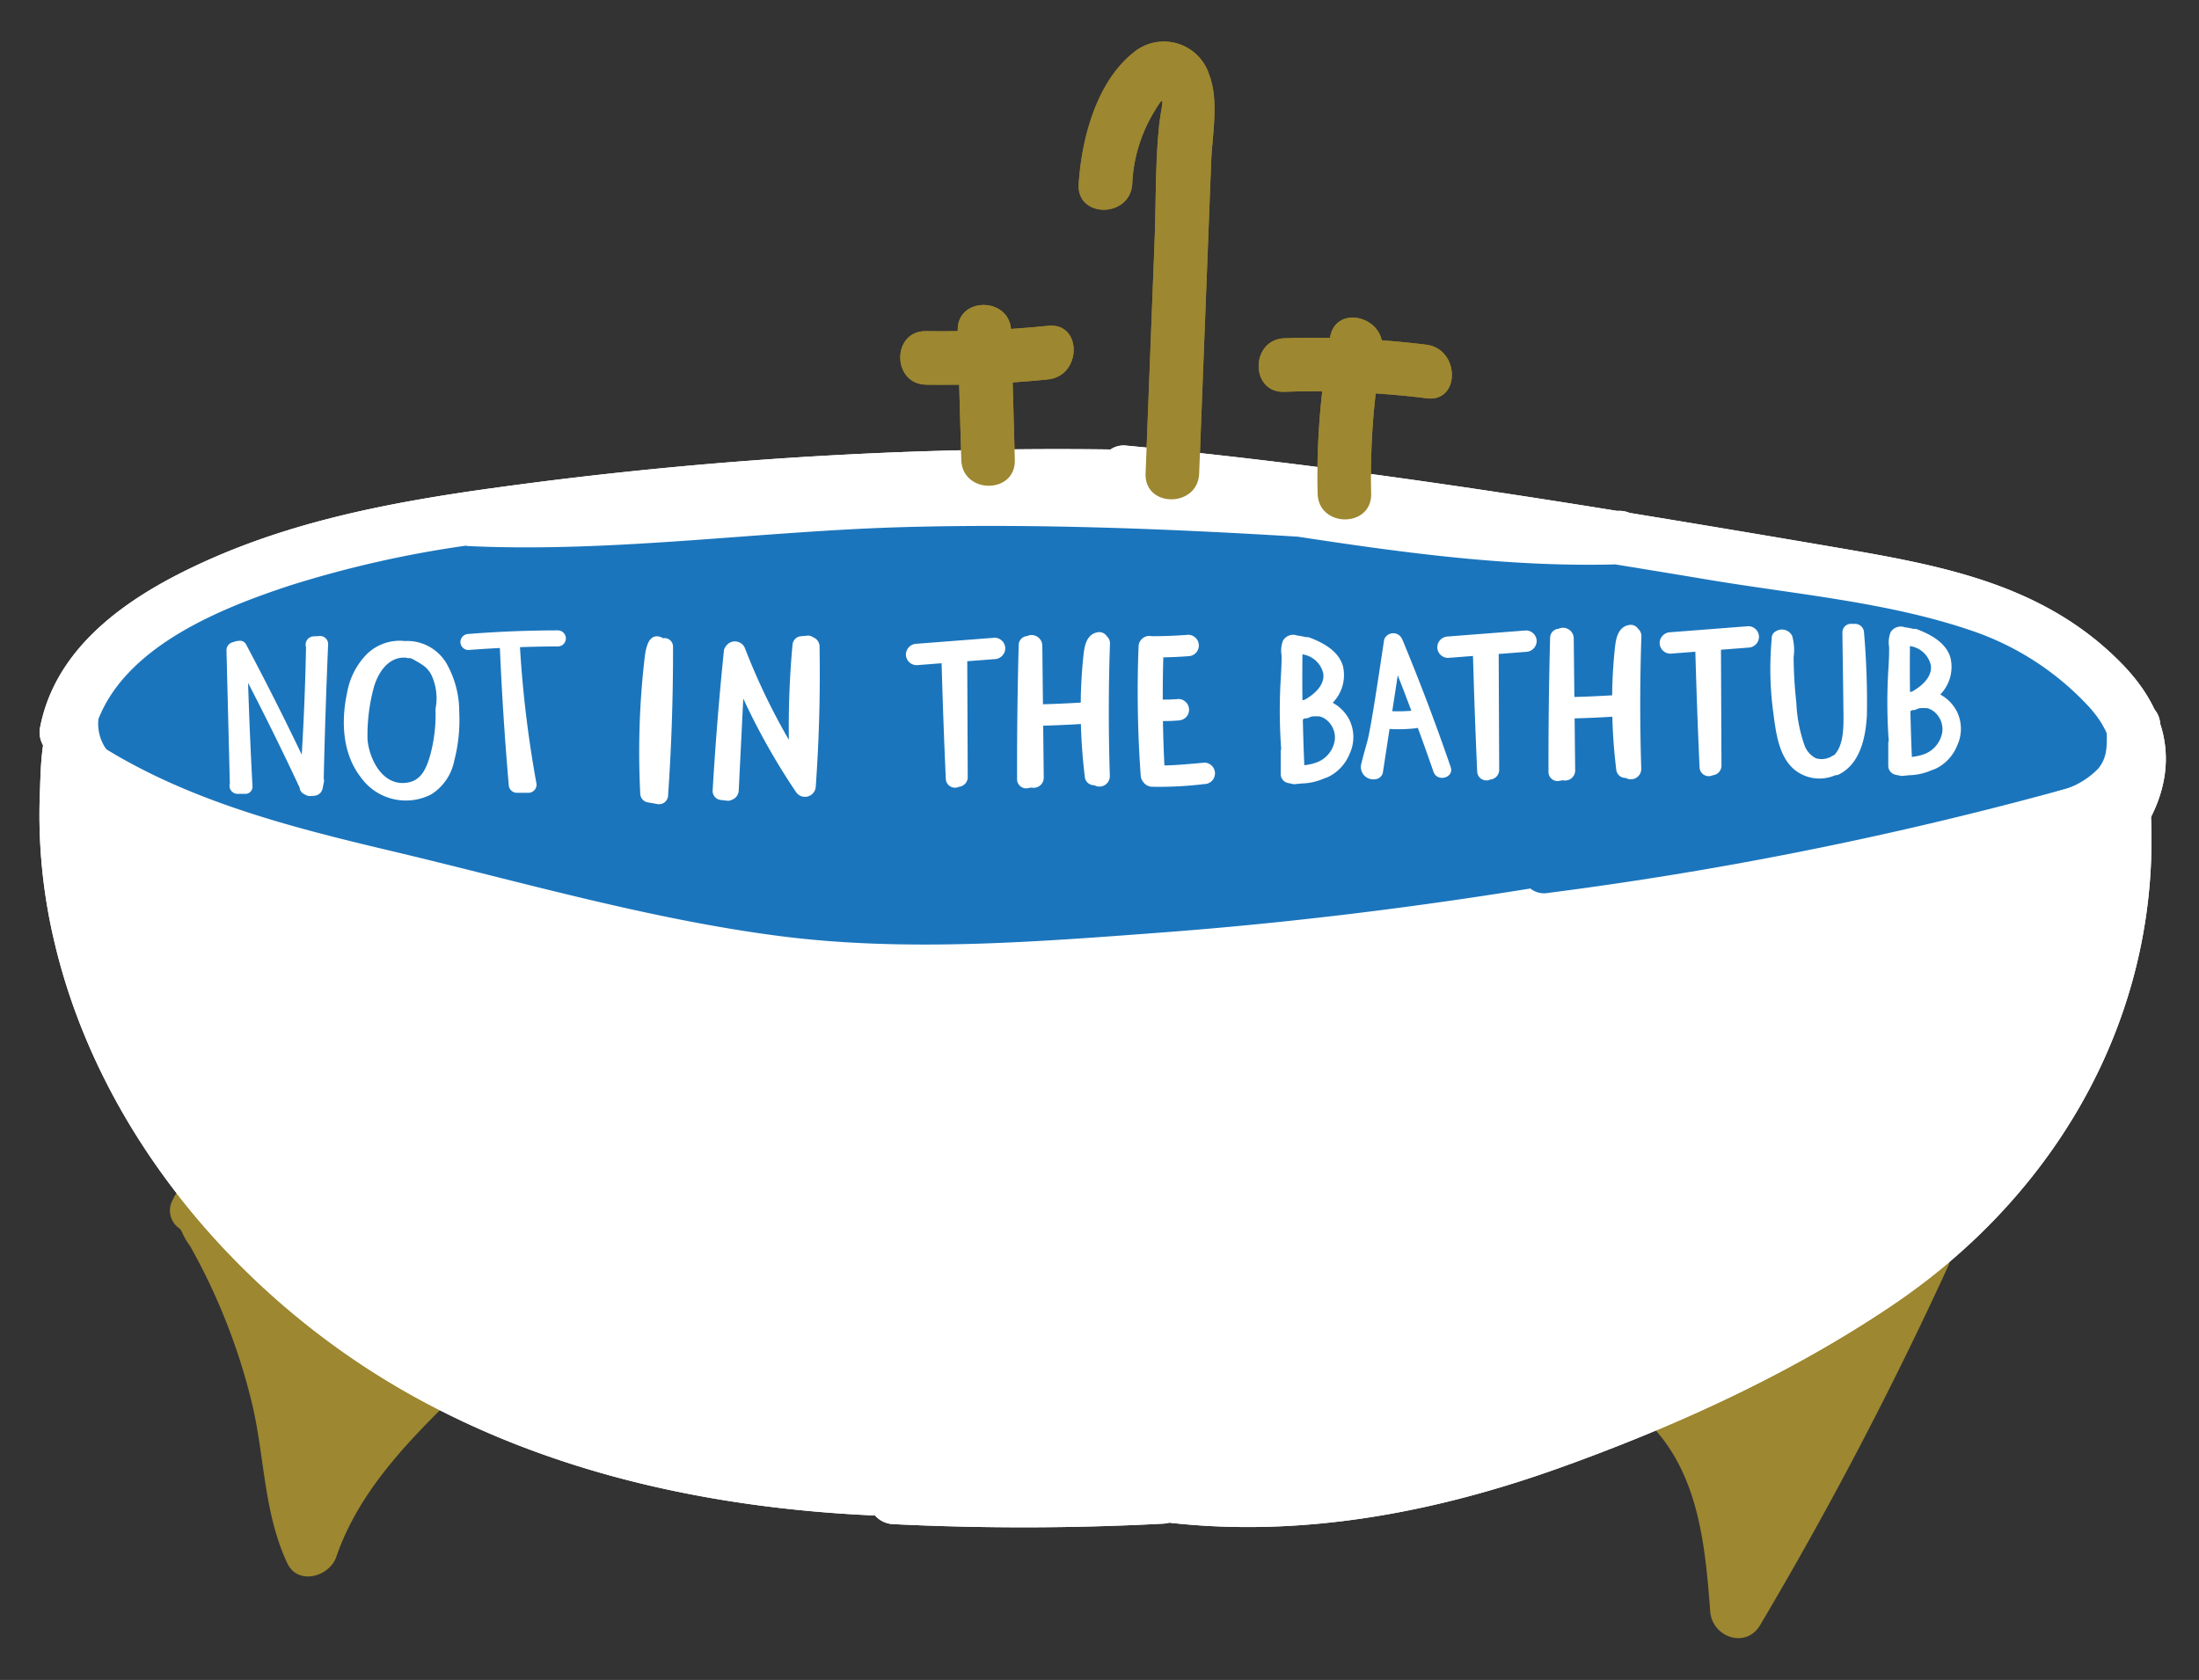 <svg xmlns="http://www.w3.org/2000/svg" xmlns:xlink="http://www.w3.org/1999/xlink" viewBox="0 0 246.421 188.261"><rect x="0" y="0" width="246.421" height="188.261" fill="#333333" stroke="none"/><defs><style>.a{fill:#1b75bc;}.b{fill:#9d8730;}.c{fill:#fff;}.d{clip-path:url(#a);}.e{fill:#fbe794;}</style><clipPath id="a"><path class="a" d="M238.105,80.067c-.037-.108-.4-.986-.647-1.643a2.165,2.165,0,0,1-.224-.569c-.493-.922-.973-1.842-1.553-2.718-.171-.258-.281-.443-.355-.581-.328-.32-.722-.636-.853-.766-.382-.382-.826-.72-1.194-1.113-.023-.024-.034-.038-.052-.058l-.049-.035a13.87,13.87,0,0,1-4-4.35c-.753-.279-1.473-.538-2.136-.782-16.833-6.2-35.824-7.506-53.529-9.464Q144.2,54.747,114.707,53.7a2.769,2.769,0,0,0-1.626-.384c-19.613,1.046-39.251,2.36-58.643,5.607a233.319,233.319,0,0,0-29.133,6.682C18.742,67.6,12.162,69.993,8.533,76.2a3.127,3.127,0,0,0-.325.8,3.212,3.212,0,0,0,.435,4.81C19.131,89.276,31.573,92.455,43.92,95.38c14.309,3.391,28.717,7.6,43.316,9.5,14.083,1.831,28.629.693,42.736-.364,13.908-1.041,27.756-2.727,41.523-4.948a2.434,2.434,0,0,0,1.952.5A419.862,419.862,0,0,0,229.362,88.98c3.5-.952,8.4-2.14,10.841-5.1A12.918,12.918,0,0,1,238.105,80.067Z"/></clipPath></defs><title>bathfull</title><path class="b" d="M214.2,137.815a270.553,270.553,0,0,1-26.354,16.156,2.794,2.794,0,0,0-.5.346c-.54.264-1.084.52-1.623.785-1.8.883-1.844,3.4-.608,4.712,5.273,5.613,5.974,13.454,6.536,20.784.22,2.866,3.993,4.21,5.591,1.514a432.879,432.879,0,0,0,21.059-40.193C219.426,139.478,216.92,135.926,214.2,137.815Z"/><path class="b" d="M50.884,151.15Q44.3,147.3,37.769,143.379l-.319-.193q-6.515-4.362-12.571-9.334l-.025-.042c-1.472-2.4-4.63-1.436-5.439.546a2.434,2.434,0,0,0,.631,3.261c.054.045.109.088.164.133.058.1.117.2.176.3a7.576,7.576,0,0,0,.916,1.588,68.987,68.987,0,0,1,6.936,17.625c1.43,6,1.3,12.273,3.962,17.924,1.186,2.515,4.716,1.507,5.484-.717,2.6-7.542,8.238-13.138,13.807-18.608A3.031,3.031,0,0,0,50.884,151.15Z"/><path class="a" d="M98.448,53.924c-.035,0-.069.009-.1.012a2.174,2.174,0,0,0-.884-.889,2.541,2.541,0,0,0-3.421.9c-1.159,2.156-2.3,4.654-1.555,7.147a5.319,5.319,0,0,0,6.121,3.95,6.107,6.107,0,0,0,3.159-2.072,6.516,6.516,0,0,0,1.589-3.83A5,5,0,0,0,98.448,53.924Z"/><path class="c" d="M240.827,82.469c-.185-1.439-1.234-3.233-3-3Q183.3,86.654,128.335,89.6c-18.219.963-36.476,1.672-54.721,1.8-11.013.08-21.756-.672-32.131-3.212a2.505,2.505,0,0,0-1.5-1.932A146.341,146.341,0,0,0,22.4,78.977c-4.182-1.4-10.67-4.536-14.776-1.309C4.5,80.123,4.612,85.433,4.461,89.051a61.534,61.534,0,0,0,1.654,16.576c4.983,21.132,20.3,39.351,38.893,50.087,16.079,9.286,34.537,13.3,53.044,14.117a2.9,2.9,0,0,0,2.093.97,298.516,298.516,0,0,0,30.2-.055,3.454,3.454,0,0,0,.692-.109c14.873,1.676,29.669-1.113,43.673-6.123,12.954-4.634,26-10.575,37.421-18.3,19.027-12.864,30.269-33.384,28.847-55.9A36.464,36.464,0,0,0,240.827,82.469Z"/><path class="a" d="M238.105,80.067c-.037-.108-.4-.986-.647-1.643a2.165,2.165,0,0,1-.224-.569c-.493-.922-.973-1.842-1.553-2.718-.171-.258-.281-.443-.355-.581-.328-.32-.722-.636-.853-.766-.382-.382-.826-.72-1.194-1.113-.023-.024-.034-.038-.052-.058l-.049-.035a13.87,13.87,0,0,1-4-4.35c-.753-.279-1.473-.538-2.136-.782-16.833-6.2-35.824-7.506-53.529-9.464Q144.2,54.747,114.707,53.7a2.769,2.769,0,0,0-1.626-.384c-19.613,1.046-39.251,2.36-58.643,5.607a233.319,233.319,0,0,0-29.133,6.682C18.742,67.6,12.162,69.993,8.533,76.2a3.127,3.127,0,0,0-.325.8,3.212,3.212,0,0,0,.435,4.81C19.131,89.276,31.573,92.455,43.92,95.38c14.309,3.391,28.717,7.6,43.316,9.5,14.083,1.831,28.629.693,42.736-.364,13.908-1.041,27.756-2.727,41.523-4.948a2.434,2.434,0,0,0,1.952.5A419.862,419.862,0,0,0,229.362,88.98c3.5-.952,8.4-2.14,10.841-5.1A12.918,12.918,0,0,1,238.105,80.067Z"/><g class="d"><path class="e" d="M222.306,42.524c-6.877-2.41-14.37-3.137-21.574-3.937-8.355-.928-16.746-1.477-25.144-1.824-1.5-.062-2.99-.112-4.486-.164a2.921,2.921,0,0,0-2.876-2.879c-12.056-.416-24.1-.692-36.042.819a3.076,3.076,0,0,0-1.391-.428c-28.106-1.873-58.107-6.494-85.667,1.438a2.719,2.719,0,0,0-1.784-.477c-11.41.615-35.76,7.011-41.286,18.087-5.288,10.6-4.765,31.68,4.469,35.546-1.149,2.1,14.774-7.642,17.622-8.634,56.8-19.764,123.338-18.331,179.877-.7,9.893,3.085,23.923,12.378,24.513,12.041,7.242.542,8.34-3.594,15.488-4.956,5.793-1.105-5.107-12.135-3.535-18.271C243.6,56.052,232.6,46.133,222.306,42.524Z"/></g><path class="c" d="M237.742,74.344c-8.554-8.74-19.735-10.891-31.314-12.877q-11.9-2.04-23.81-3.989a2.977,2.977,0,0,0-1.284-.229H181.2c-18.248-2.945-36.544-5.573-54.955-7.309a2.6,2.6,0,0,0-1.8.429,460.613,460.613,0,0,0-70.563,4.516c-10.265,1.466-20.506,3.466-30.051,7.647-8.375,3.67-17.4,9.257-19.32,18.893a2.949,2.949,0,0,0,1,2.914,11.1,11.1,0,0,0,4.9,6.213c3.328,1.977,6.349-3.208,3.029-5.18a4.955,4.955,0,0,1-2.413-4.766.218.218,0,0,1,0-.025c3.253-8.241,13.766-12.445,21.566-15a122.782,122.782,0,0,1,19.589-4.43c.1.014.2.04.311.045,16.489.76,32.9-1.723,49.367-2.144,14.535-.372,29.066.206,43.572,1.089,11.8,1.8,23.616,3.419,35.58,3.108q5.163.837,10.322,1.7c9.8,1.648,20.311,2.519,29.736,5.768a31.736,31.736,0,0,1,12.989,8.455c5.169,5.649,2.021,10.735-2.821,15.262-2.828,2.642,1.422,6.878,4.242,4.242C243.326,91.341,245.8,82.573,237.742,74.344Z"/><path class="b" d="M135.486,8.326A5.324,5.324,0,0,0,127,5.906c-4.163,3.33-5.8,9.7-6.121,14.713-.251,3.855,5.75,3.84,6,0a17.016,17.016,0,0,1,2.207-7.678c1.818-3.123,1.039-1.223.788,1.288-.416,4.163-.325,8.44-.486,12.62L128.377,53.06c-.149,3.862,5.852,3.855,6,0q.448-11.649.9-23.3l.449-11.649C135.843,15.031,136.628,11.288,135.486,8.326Z"/><path class="b" d="M159.849,38.633c-1.672-.216-3.343-.372-5.016-.5-.584-2.856-5.164-3.735-5.774-.376-.007.037-.012.074-.019.111-1.7-.026-3.4-.024-5.1.04-3.849.145-3.867,6.146,0,6,1.413-.053,2.823-.07,4.232-.061a84.046,84.046,0,0,0-.518,11.461c.094,3.855,6.094,3.869,6,0a80.553,80.553,0,0,1,.509-11.22c1.9.131,3.8.3,5.691.544C163.668,45.126,163.631,39.121,159.849,38.633Z"/><path class="b" d="M117.451,36.512c-1.385.145-2.772.255-4.158.349-.323-3.635-6.079-3.587-5.974.208v.041q-1.767.026-3.538,0c-3.862-.068-3.862,5.932,0,6,1.237.021,2.472.018,3.706,0l.235,8.429c.107,3.853,6.108,3.87,6,0l-.242-8.685c1.323-.091,2.647-.2,3.97-.337C121.253,42.115,121.293,36.11,117.451,36.512Z"/><path class="c" d="M236.083,81.42c-.02,1.749.227,3.282-.959,4.716a9.048,9.048,0,0,1-4.453,2.508c-3.674,1.146-2.106,6.94,1.595,5.786a15.193,15.193,0,0,0,7.494-4.522c2.137-2.607,2.286-5.251,2.323-8.488C242.128,77.559,236.128,77.556,236.083,81.42Z"/><path class="c" d="M240.827,82.469c-.185-1.439-1.234-3.233-3-3Q183.3,86.654,128.335,89.6c-18.219.963-36.476,1.672-54.721,1.8-11.013.08-21.756-.672-32.131-3.212a2.505,2.505,0,0,0-1.5-1.932A146.341,146.341,0,0,0,22.4,78.977c-4.182-1.4-10.67-4.536-14.776-1.309C4.5,80.123,4.612,85.433,4.461,89.051a61.534,61.534,0,0,0,1.654,16.576c4.983,21.132,20.3,39.351,38.893,50.087,16.079,9.286,34.537,13.3,53.044,14.117a2.9,2.9,0,0,0,2.093.97,298.516,298.516,0,0,0,30.2-.055,3.454,3.454,0,0,0,.692-.109c14.873,1.676,29.669-1.113,43.673-6.123,12.954-4.634,26-10.575,37.421-18.3,19.027-12.864,30.269-33.384,28.847-55.9A36.464,36.464,0,0,0,240.827,82.469Z"/><path class="a" d="M238.105,80.067c-.037-.108-.4-.986-.647-1.643a2.165,2.165,0,0,1-.224-.569c-.493-.922-.973-1.842-1.553-2.718-.171-.258-.281-.443-.355-.581-.328-.32-.722-.636-.853-.766-.382-.382-.826-.72-1.194-1.113-.023-.024-.034-.038-.052-.058l-.049-.035a13.87,13.87,0,0,1-4-4.35c-.753-.279-1.473-.538-2.136-.782-16.833-6.2-35.824-7.506-53.529-9.464Q144.2,54.747,114.707,53.7a2.769,2.769,0,0,0-1.626-.384c-19.613,1.046-39.251,2.36-58.643,5.607a233.319,233.319,0,0,0-29.133,6.682C18.742,67.6,12.162,69.993,8.533,76.2a3.127,3.127,0,0,0-.325.8,3.212,3.212,0,0,0,.435,4.81C19.131,89.276,31.573,92.455,43.92,95.38c14.309,3.391,28.717,7.6,43.316,9.5,14.083,1.831,28.629.693,42.736-.364,13.908-1.041,27.756-2.727,41.523-4.948a2.434,2.434,0,0,0,1.952.5A419.862,419.862,0,0,0,229.362,88.98c3.5-.952,8.4-2.14,10.841-5.1A12.918,12.918,0,0,1,238.105,80.067Z"/><path class="c" d="M237.742,74.344c-8.554-8.74-19.735-10.891-31.314-12.877q-11.9-2.04-23.81-3.989a2.977,2.977,0,0,0-1.284-.229H181.2c-18.248-2.945-36.544-5.573-54.955-7.309a2.6,2.6,0,0,0-1.8.429,460.613,460.613,0,0,0-70.563,4.516c-10.265,1.466-20.506,3.466-30.051,7.647-8.375,3.67-17.4,9.257-19.32,18.893a2.949,2.949,0,0,0,1,2.914,11.1,11.1,0,0,0,4.9,6.213c3.328,1.977,6.349-3.208,3.029-5.18a4.955,4.955,0,0,1-2.413-4.766.218.218,0,0,1,0-.025c3.253-8.241,13.766-12.445,21.566-15a122.782,122.782,0,0,1,19.589-4.43c.1.014.2.04.311.045,16.489.76,32.9-1.723,49.367-2.144,14.535-.372,29.066.206,43.572,1.089,11.8,1.8,23.616,3.419,35.58,3.108q5.163.837,10.322,1.7c9.8,1.648,20.311,2.519,29.736,5.768a31.736,31.736,0,0,1,12.989,8.455c5.169,5.649,2.021,10.735-2.821,15.262-2.828,2.642,1.422,6.878,4.242,4.242C243.326,91.341,245.8,82.573,237.742,74.344Z"/><path class="b" d="M135.486,8.326A5.324,5.324,0,0,0,127,5.906c-4.163,3.33-5.8,9.7-6.121,14.713-.251,3.855,5.75,3.84,6,0a17.016,17.016,0,0,1,2.207-7.678c1.818-3.123,1.039-1.223.788,1.288-.416,4.163-.325,8.44-.486,12.62L128.377,53.06c-.149,3.862,5.852,3.855,6,0q.448-11.649.9-23.3l.449-11.649C135.843,15.031,136.628,11.288,135.486,8.326Z"/><path class="b" d="M159.849,38.633c-1.672-.216-3.343-.372-5.016-.5-.584-2.856-5.164-3.735-5.774-.376-.007.037-.012.074-.019.111-1.7-.026-3.4-.024-5.1.04-3.849.145-3.867,6.146,0,6,1.413-.053,2.823-.07,4.232-.061a84.046,84.046,0,0,0-.518,11.461c.094,3.855,6.094,3.869,6,0a80.553,80.553,0,0,1,.509-11.22c1.9.131,3.8.3,5.691.544C163.668,45.126,163.631,39.121,159.849,38.633Z"/><path class="b" d="M117.451,36.512c-1.385.145-2.772.255-4.158.349-.323-3.635-6.079-3.587-5.974.208v.041q-1.767.026-3.538,0c-3.862-.068-3.862,5.932,0,6,1.237.021,2.472.018,3.706,0l.235,8.429c.107,3.853,6.108,3.87,6,0l-.242-8.685c1.323-.091,2.647-.2,3.97-.337C121.253,42.115,121.293,36.11,117.451,36.512Z"/><path class="c" d="M236.083,81.42c-.02,1.749.227,3.282-.959,4.716a9.048,9.048,0,0,1-4.453,2.508c-3.674,1.146-2.106,6.94,1.595,5.786a15.193,15.193,0,0,0,7.494-4.522c2.137-2.607,2.286-5.251,2.323-8.488C242.128,77.559,236.128,77.556,236.083,81.42Z"/><path class="c" d="M51.462,79.785a10.973,10.973,0,0,0-1.448-5.478,5.133,5.133,0,0,0-4.528-2.478c-.024,0-.047.008-.07.012a5.268,5.268,0,0,0-4.277,1.432,8.131,8.131,0,0,0-2.231,4.3c-.7,3.213-.559,6.857,1.531,9.543a6.2,6.2,0,0,0,7.892,1.9A5.755,5.755,0,0,0,50.9,85.261,18.178,18.178,0,0,0,51.462,79.785ZM48.153,84.82c-.392,1.284-.931,2.566-2.366,2.857-2.786.564-4.357-2.423-4.6-4.749a20.458,20.458,0,0,1,.725-5.973c.473-1.59,1.6-3.33,3.464-3.258a.687.687,0,0,0,.08-.005,1.188,1.188,0,0,0,.571.05c-.1.015.058.04.063.042a5.1,5.1,0,0,1,.449.241c.275.154.548.312.809.49a2.944,2.944,0,0,1,1.05,1.24,6.2,6.2,0,0,1,.42,3.61,1.15,1.15,0,0,0-.01.32c0,.016,0,.031,0,.047A17.1,17.1,0,0,1,48.153,84.82Z"/><path class="c" d="M36.277,87.218q.175-7.524.495-15.044a.906.906,0,0,0-.9-.9l-.75.039a.931.931,0,0,0-.828,1.215q-.117,6.025-.481,12.04-2.981-6.224-6.22-12.319a.773.773,0,0,0-.88-.425.912.912,0,0,0-.288.04l-.387.121a.919.919,0,0,0-.66.868l.378,14.965a.691.691,0,0,0-.039.24l.033.24a.893.893,0,0,0,.231.4l.182.14a.887.887,0,0,0,.454.123h.769a.173.173,0,0,0,.032,0,.8.8,0,0,0,.875-.865q-.312-5.782-.493-11.57,3.006,5.811,5.779,11.74a.851.851,0,0,0,.392.661.871.871,0,0,0,.29.146l.022.017a.9.9,0,0,0,.454.123l.363-.027a1.229,1.229,0,0,0,.564-.143.137.137,0,0,0,.02-.013l.182-.14a1.111,1.111,0,0,0,.158-.2.991.991,0,0,0,.058-.13.96.96,0,0,0,.056-.139c.031-.114.048-.234.071-.35l.073-.367a.675.675,0,0,0,.016-.359A.7.7,0,0,0,36.277,87.218Z"/><path class="c" d="M62.554,70.643q-5.035,0-10.06.4a.923.923,0,0,0-.9.9.907.907,0,0,0,.9.9c1.174-.094,2.348-.165,3.523-.226q.328,7.673.992,15.327a.92.92,0,0,0,.9.9l1.321,0a.914.914,0,0,0,.868-1.14,126.574,126.574,0,0,1-1.829-15.183c1.428-.049,2.856-.079,4.285-.08A.9.9,0,0,0,62.554,70.643Z"/><path class="c" d="M91.841,72.482a1.112,1.112,0,0,0-.747-1.072.805.805,0,0,0-.546-.181l-.742.067a1.036,1.036,0,0,0-1,1A100.814,100.814,0,0,0,88.4,82.909a72.623,72.623,0,0,1-4.894-10.2,1.215,1.215,0,0,0-2.169-.282,1,1,0,0,0-.22.523q-.8,7.839-1.262,15.705a1.024,1.024,0,0,0,1,1l.659.08a.739.739,0,0,0,.42-.08,1.161,1.161,0,0,0,.85-1.093q.253-5.141.506-10.281a75.427,75.427,0,0,0,5.89,10.448,1.211,1.211,0,0,0,2.236-.606Q91.973,80.315,91.841,72.482Z"/><path class="c" d="M111.452,71.466l-8.736.676a1.23,1.23,0,0,0-1.2,1.2,1.209,1.209,0,0,0,1.2,1.2l2.8-.216q.18,6.49.473,12.979a1.03,1.03,0,0,0,1.473.866,1.09,1.09,0,0,0,.982-1.124L108.391,74.1l3.061-.236a1.231,1.231,0,0,0,1.2-1.2A1.209,1.209,0,0,0,111.452,71.466Z"/><path class="c" d="M124.382,72.173a1.063,1.063,0,0,0-.35-.872,1.007,1.007,0,0,0-1.054-.443c-1.182.221-1.436,1.449-1.549,2.457-.171,1.53-.268,3.07-.311,4.608-.008.271,0,.541-.008.812-1.411.082-2.823.153-4.236.185l-.072-6.585a1.2,1.2,0,0,0-1.707-1.056,1.015,1.015,0,0,0-.94.988q-.2,7.539-.181,15.082a1.016,1.016,0,0,0,1.266.964l.336-.059a1.131,1.131,0,0,0,1.387-1.127l-.063-5.808c1.409-.032,2.818-.1,4.226-.184.053,1.958.192,3.912.433,5.858a1.034,1.034,0,0,0,1,1c.019,0,.039,0,.059-.006a1.164,1.164,0,0,0,1.751-1.021Q124.132,79.571,124.382,72.173Z"/><path class="c" d="M171,70.65l-8.736.676a1.23,1.23,0,0,0-1.2,1.2,1.209,1.209,0,0,0,1.2,1.2l2.8-.216q.18,6.49.473,12.979a1.03,1.03,0,0,0,1.473.866A1.09,1.09,0,0,0,168,86.23l-.056-12.944L171,73.05a1.231,1.231,0,0,0,1.2-1.2A1.209,1.209,0,0,0,171,70.65Z"/><path class="c" d="M195.918,70.174l-8.737.676a1.229,1.229,0,0,0-1.2,1.2,1.208,1.208,0,0,0,1.2,1.2l2.8-.216q.18,6.49.473,12.979a1.03,1.03,0,0,0,1.473.866,1.09,1.09,0,0,0,.982-1.124l-.056-12.944,3.062-.236a1.23,1.23,0,0,0,1.2-1.2A1.208,1.208,0,0,0,195.918,70.174Z"/><path class="c" d="M183.934,71.357a1.063,1.063,0,0,0-.35-.872,1.007,1.007,0,0,0-1.054-.443c-1.182.221-1.436,1.449-1.549,2.457-.171,1.53-.268,3.07-.311,4.608-.008.271,0,.541-.008.812-1.411.082-2.823.153-4.236.185l-.072-6.585a1.2,1.2,0,0,0-1.707-1.056,1.015,1.015,0,0,0-.94.988q-.2,7.539-.181,15.082a1.016,1.016,0,0,0,1.266.964l.336-.059a1.13,1.13,0,0,0,1.387-1.127l-.063-5.808c1.409-.032,2.818-.1,4.226-.184.053,1.958.192,3.912.433,5.858a1.034,1.034,0,0,0,1,1c.019,0,.039-.005.059-.006a1.164,1.164,0,0,0,1.751-1.021Q183.684,78.755,183.934,71.357Z"/><path class="c" d="M134.951,85.47c-1.48.122-2.975.283-4.466.308q-.125-2.486-.166-4.974c.576,0,1.152-.016,1.726-.066a1.294,1.294,0,0,0,.848-.352,1.2,1.2,0,0,0,0-1.7,1.176,1.176,0,0,0-.848-.352c-.581.051-1.164.066-1.747.067,0-1.578.016-3.156.063-4.734.928-.021,1.856-.058,2.781-.131a1.2,1.2,0,1,0,0-2.4c-1.352.109-2.708.158-4.065.159a1.213,1.213,0,0,0-1.487,1.134,130.389,130.389,0,0,0,.239,14.487,1.266,1.266,0,0,0,.147.515,1.218,1.218,0,0,0,.115.171l.011.016a1.239,1.239,0,0,0,.97.547,41.443,41.443,0,0,0,5.879-.3,1.2,1.2,0,0,0,0-2.4Z"/><path class="c" d="M74.28,71.524a.936.936,0,0,0-.172-.11c-1.515-.595-1.772,1.457-1.881,2.407q-.293,2.534-.442,5.079a92.666,92.666,0,0,0-.039,10.028,1.02,1.02,0,0,0,.735.965l1.121.2a1.019,1.019,0,0,0,1.266-.965q.572-8.319.551-16.662A.955.955,0,0,0,74.28,71.524Z"/><path class="c" d="M151.173,80.592a4.522,4.522,0,0,0-1.83-1.837,4.433,4.433,0,0,0,1.149-4.1c-.475-1.7-2.213-2.631-3.751-3.213a.772.772,0,0,0-.393-.036,8.051,8.051,0,0,0-1.016-.194c-.016,0-.024-.015-.041-.02a1.32,1.32,0,0,0-1.514.593,3.1,3.1,0,0,0-.165,1.656c.018,1.166-.082,2.33-.137,3.494a59.467,59.467,0,0,0,.095,7,.963.963,0,0,0-.052.254l0,2.569a1.02,1.02,0,0,0,.734.964,3.494,3.494,0,0,0,.476.1.77.77,0,0,0,.327.056c.264-.023.526-.05.788-.079a6.579,6.579,0,0,0,2.5-.548c.174-.066.352-.121.523-.2a4.91,4.91,0,0,0,2.386-2.609A4.393,4.393,0,0,0,151.173,80.592Zm-2.884-5.108c.172,1.28-.995,2.325-2.085,2.929-.082.018-.167.043-.251.066q-.033-2.574,0-5.15A2.806,2.806,0,0,1,148.289,75.484ZM147.365,85.5l-.058.019c-.088.031-.18.053-.27.078a8.835,8.835,0,0,1-.874.16c-.078-1.706-.128-3.411-.166-5.117.011-.011.022-.022.034-.032a1.768,1.768,0,0,1,.17-.1l.013-.005a.943.943,0,0,0,.428-.07,2.041,2.041,0,0,1,.372-.14l.009,0h0a4.7,4.7,0,0,1,.822-.008,1.736,1.736,0,0,1,.223.057,2.832,2.832,0,0,1,.3.138c.01,0,.019.012.029.018a2.839,2.839,0,0,1,.295.211,2.54,2.54,0,0,1,.886,2.213A3.164,3.164,0,0,1,147.365,85.5Z"/><path class="c" d="M219.256,79.667a4.518,4.518,0,0,0-1.831-1.837,4.434,4.434,0,0,0,1.15-4.1c-.475-1.7-2.213-2.631-3.752-3.213a.767.767,0,0,0-.392-.036,8.085,8.085,0,0,0-1.016-.194c-.016,0-.024-.015-.041-.02a1.322,1.322,0,0,0-1.515.593,3.111,3.111,0,0,0-.164,1.656c.018,1.166-.083,2.33-.137,3.494a59.467,59.467,0,0,0,.095,7,.926.926,0,0,0-.052.253l0,2.57a1.02,1.02,0,0,0,.734.964,3.464,3.464,0,0,0,.476.1.755.755,0,0,0,.327.055c.264-.023.526-.049.788-.078a6.552,6.552,0,0,0,2.5-.549c.175-.065.353-.12.523-.2a4.907,4.907,0,0,0,2.387-2.609A4.393,4.393,0,0,0,219.256,79.667Zm-2.884-5.108c.172,1.28-1,2.324-2.085,2.929-.082.018-.167.043-.251.066Q214,74.98,214.03,72.4A2.806,2.806,0,0,1,216.372,74.559Zm-.925,10.011-.057.019c-.088.031-.18.053-.27.078a8.835,8.835,0,0,1-.874.16c-.078-1.706-.128-3.411-.166-5.117.01-.012.022-.022.033-.033.056-.034.112-.066.171-.1l.013,0a.943.943,0,0,0,.428-.07,2.06,2.06,0,0,1,.371-.14l.01,0h0a4.7,4.7,0,0,1,.822-.008,1.681,1.681,0,0,1,.222.057,2.755,2.755,0,0,1,.3.138c.01,0,.019.012.029.018a2.986,2.986,0,0,1,.295.21,2.543,2.543,0,0,1,.886,2.214A3.167,3.167,0,0,1,215.447,84.57Z"/><path class="c" d="M162.562,85.949q-2.478-7.218-5.408-14.268c-.009-.022-.024-.038-.034-.059a1.079,1.079,0,0,0-2.012.06c-.252,1.653-1.357,9.183-1.8,11.041-.221.927-.523,1.84-.731,2.768a1.391,1.391,0,0,0,1.512,1.834.952.952,0,0,0,.872-.72q.377-2.457.752-4.914a17.257,17.257,0,0,0,2.946-.081,1.851,1.851,0,0,0,.222-.048q.9,2.451,1.754,4.918C161.049,87.691,162.981,87.171,162.562,85.949ZM156.017,79.7q.308-2.011.616-4.022c.524,1.318,1.024,2.645,1.525,3.972A17.589,17.589,0,0,1,156.017,79.7Z"/><path class="c" d="M208.885,70.908a1.018,1.018,0,0,0-1-1h-.455a.947.947,0,0,0-.963,1.022c0,.014-.007.023-.007.037.04,3.045.09,6.089.12,9.134.015,1.39.018,3.494-1.065,4.536a.817.817,0,0,0-.115.031,2.238,2.238,0,0,1-1.891.312,2.638,2.638,0,0,1-1.271-1.393,16.415,16.415,0,0,1-.94-4.845,49.913,49.913,0,0,1-.305-5.084,5.767,5.767,0,0,0-.159-2.389,1.279,1.279,0,0,0-1.811-.538.852.852,0,0,0-.481.86c0,.007,0,.012-.006.019a36.734,36.734,0,0,0,.174,8.212c.289,2.156.573,4.883,2.343,6.4a4.432,4.432,0,0,0,4.586.66,1.006,1.006,0,0,0,.461-.111c2.388-1.225,2.974-4.19,3.106-6.628A90.442,90.442,0,0,0,208.885,70.908Z"/></svg>